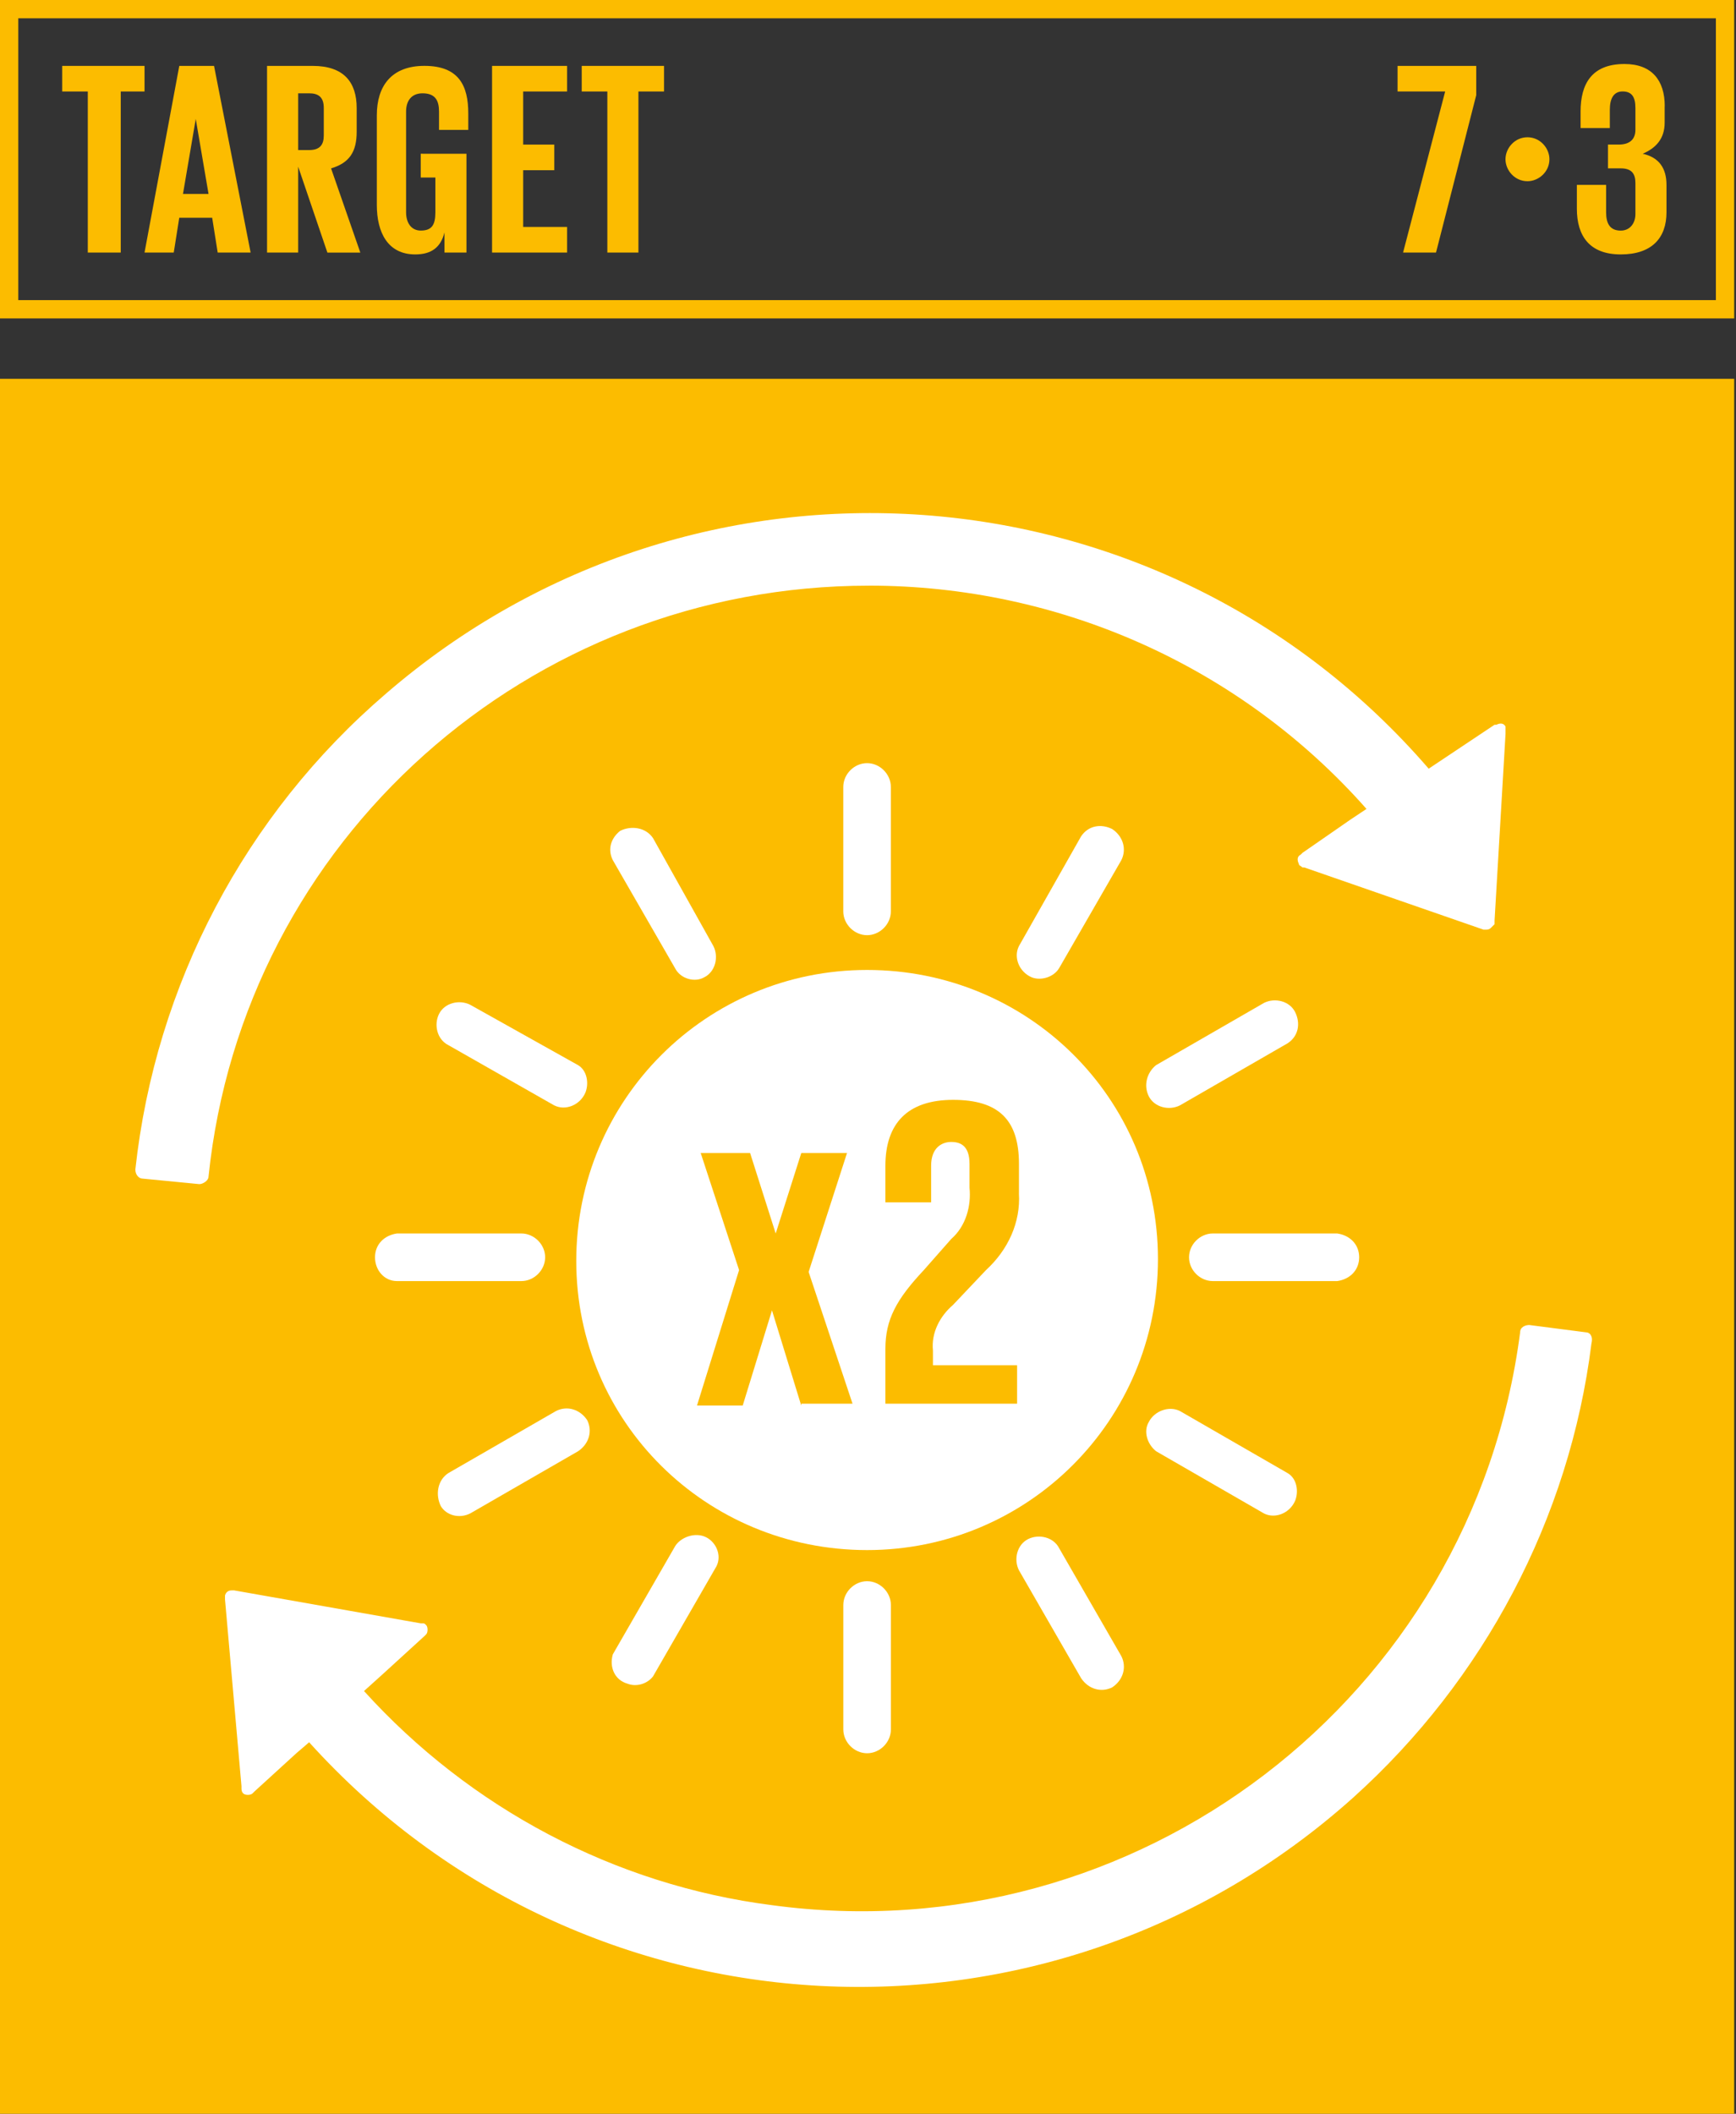 <?xml version="1.0" encoding="UTF-8"?><svg id="Capa_1" xmlns="http://www.w3.org/2000/svg" viewBox="0 0 467 568.37"><rect x="0" y="0" width="467" height="568.37" fill="#333333" stroke="none"/><defs><style>.cls-1{fill:#fff;}.cls-2{fill:#fcbc00;}</style></defs><path class="cls-2" d="M4.92,80.7H461.59V4.92H4.92V80.7Zm462.08,4.92H0V0H466.51V85.62h.49Z"/><polygon class="cls-2" points="16.73 17.72 38.88 17.72 38.88 24.6 32.48 24.6 32.48 67.91 23.62 67.91 23.62 24.6 16.73 24.6 16.73 17.72"/><path class="cls-2" d="M49.21,52.16h6.89l-3.44-20.18-3.44,20.18Zm-10.33,15.75l9.35-50.19h9.35l9.84,50.19h-8.86l-1.48-9.35h-8.86l-1.48,9.35h-7.87Z"/><path class="cls-2" d="M80.21,24.6v15.75h2.95c2.95,0,3.94-1.48,3.94-3.94v-7.38c0-2.95-1.48-3.94-3.94-3.94h-2.95v-.49Zm0,20.18v23.13h-8.37V17.72h12.3c8.37,0,11.81,4.43,11.81,11.32v6.4c0,5.41-1.97,8.37-6.89,9.84l7.87,22.64h-8.86l-7.87-23.13Z"/><path class="cls-2" d="M113.67,41.34h11.81v26.57h-5.91v-5.41c-.98,3.94-3.44,5.91-7.87,5.91-7.38,0-10.33-5.91-10.33-13.29V31c0-7.87,3.94-13.29,12.79-13.29,9.35,0,11.81,5.41,11.81,12.79v4.43h-7.87v-4.92c0-2.95-.98-4.92-4.43-4.92-2.95,0-4.43,1.97-4.43,4.92v27.07c0,2.95,1.48,4.92,3.94,4.92,2.95,0,3.94-1.48,3.94-4.92v-9.35h-3.94v-6.4h.49Z"/><polygon class="cls-2" points="132.37 17.72 152.55 17.72 152.55 24.6 140.74 24.6 140.74 38.88 149.11 38.88 149.11 45.77 140.74 45.77 140.74 61.02 152.55 61.02 152.55 67.91 132.37 67.91 132.37 17.72"/><polygon class="cls-2" points="156.49 17.72 178.63 17.72 178.63 24.6 171.74 24.6 171.74 67.91 163.38 67.91 163.38 24.6 156.49 24.6 156.49 17.72"/><polygon class="cls-2" points="375.96 17.72 397.12 17.72 397.12 25.59 386.3 67.91 377.44 67.91 388.76 24.6 375.96 24.6 375.96 17.72"/><path class="cls-2" d="M410.9,36.91c3.44,0,5.91,2.95,5.91,5.91,0,3.44-2.95,5.91-5.91,5.91-3.44,0-5.91-2.95-5.91-5.91s2.46-5.91,5.91-5.91"/><path class="cls-2" d="M447.81,28.54v4.43c0,4.43-2.46,6.89-5.91,8.37,4.43,.98,6.4,3.94,6.4,8.37v7.38c0,6.89-3.94,11.32-12.3,11.32s-11.81-4.92-11.81-12.3v-6.4h7.87v7.38c0,2.95,.98,4.92,3.94,4.92,2.46,0,3.94-1.97,3.94-4.43v-8.37c0-2.46-.98-3.94-3.94-3.94h-3.44v-6.4h2.95c2.95,0,4.43-1.48,4.43-3.94v-5.91c0-2.95-.98-4.43-3.44-4.43s-3.44,1.97-3.44,4.92v4.92h-7.87v-4.43c0-7.38,2.95-12.79,11.81-12.79,7.38,0,10.83,4.43,10.83,11.32"/><g><rect class="cls-2" x="0" y="101.86" width="466.51" height="466.51"/><path class="cls-1" d="M100.88,338.07c0,3.44,2.46,6.4,5.91,6.4h33.46c3.44,0,6.4-2.95,6.4-6.4s-2.95-6.4-6.4-6.4h-33.46c-3.44,.49-5.91,2.95-5.91,6.4"/><path class="cls-1" d="M365.63,338.07c0-3.44-2.46-5.91-5.91-6.4h-33.46c-3.44,0-6.4,2.95-6.4,6.4s2.95,6.4,6.4,6.4h33.46c3.44-.49,5.91-2.95,5.91-6.4"/><path class="cls-1" d="M239.65,245.06v-33.46c0-3.44-2.95-6.4-6.4-6.4s-6.4,2.95-6.4,6.4v33.46c0,3.44,2.95,6.4,6.4,6.4s6.4-2.95,6.4-6.4"/><path class="cls-1" d="M226.86,431.57v33.46c0,3.44,2.95,6.4,6.4,6.4s6.4-2.95,6.4-6.4v-33.46c0-3.44-2.95-6.4-6.4-6.4s-6.4,2.95-6.4,6.4"/><path class="cls-1" d="M149.11,297.23c2.95,1.48,6.89,0,8.37-3.44,.98-2.46,.49-5.91-1.97-7.38l-29.03-16.24c-2.95-1.48-6.89-.49-8.37,2.46-1.48,2.95-.49,6.89,2.46,8.37l28.54,16.24Z"/><path class="cls-1" d="M311.01,390.23l29.03,16.73c2.95,1.48,6.89,0,8.37-3.44,.98-2.46,.49-5.91-1.97-7.38l-29.03-16.73c-2.95-1.48-6.89,0-8.37,2.95-1.48,2.46-.49,5.91,1.97,7.87"/><path class="cls-1" d="M284.92,260.32l16.73-29.03c1.48-2.95,.49-6.4-2.46-8.37-2.95-1.48-6.4-.98-8.37,1.97l-16.73,29.53c-1.48,2.95,0,6.89,3.44,8.37,2.46,.98,5.91,0,7.38-2.46"/><path class="cls-1" d="M181.58,415.82l-16.73,29.03c-.98,3.44,.49,6.89,3.94,7.87,2.46,.98,5.41,0,6.89-1.97l16.73-29.03c1.97-2.95,.49-6.89-2.46-8.37-2.95-1.48-6.89,0-8.37,2.46"/><path class="cls-1" d="M189.46,262.78c2.95-1.48,3.94-5.41,2.46-8.37l-16.24-29.03c-1.97-2.95-5.91-3.44-8.86-1.97-2.46,1.97-3.44,4.92-1.97,7.87l16.73,29.03c1.48,2.95,5.41,3.94,7.87,2.46"/><path class="cls-1" d="M276.56,413.85c-2.95,1.48-3.94,5.41-2.46,8.37l16.73,29.03c1.97,2.95,5.41,3.94,8.37,2.46,2.95-1.97,3.94-5.41,2.46-8.37l-16.73-29.03c-1.48-2.95-5.41-3.94-8.37-2.46"/><path class="cls-1" d="M317.4,297.23l29.03-16.73c2.95-1.97,3.44-5.41,1.97-8.37-1.48-2.95-5.41-3.94-8.37-2.46l-29.03,16.73c-2.46,1.97-3.44,5.41-1.97,8.37,1.48,2.95,5.41,3.94,8.37,2.46"/><path class="cls-1" d="M126.47,406.96l29.03-16.73c2.95-1.97,3.94-5.41,2.46-8.37-1.97-2.95-5.41-3.94-8.37-2.46l-29.03,16.73c-2.95,1.97-3.44,5.91-1.97,8.86,1.48,2.46,4.92,3.44,7.87,1.97"/><path class="cls-1" d="M274.1,320.85c.49,7.87-2.95,15.25-8.86,20.67l-8.86,9.35c-3.44,2.95-5.91,7.38-5.41,12.3v3.94h22.64v10.33h-35.43v-14.76c0-7.87,2.95-13.29,10.33-21.16l7.38-8.37c3.94-3.44,5.41-8.86,4.92-13.78v-6.4c0-4.92-2.46-5.91-4.92-5.91s-5.41,1.48-5.41,6.4v9.84h-12.3v-9.84c0-11.32,5.91-17.72,18.21-17.72s17.72,5.41,17.72,17.22v7.87Zm-58.56,57.08l-7.87-25.59-7.87,25.59h-12.3l11.32-36.42-10.33-31.49h13.29l6.89,21.65,6.89-21.65h12.3l-10.33,31.99,11.81,35.43h-13.78v.49Zm17.72-117.12c-43.3,0-78.24,34.94-78.24,78.24s34.94,77.75,78.24,77.75,78.24-34.94,78.24-78.24-34.94-77.75-78.24-77.75"/><path class="cls-1" d="M426.65,358.25l-15.26-1.97c-.98,0-2.46,.49-2.46,1.97-12.79,98.42-103.34,167.31-201.27,154.03-42.32-5.41-81.2-26.08-109.74-57.58l4.92-4.43,11.32-10.33,.49-.49c.49-.49,.49-1.97,0-2.46s-.49-.49-.98-.49h-.49l-50.19-8.86h-.49c-.49,0-.98,0-1.48,.49-.49,.49-.49,.98-.49,.98v.98l4.43,50.19v.49c0,.49,0,.98,.49,1.48s1.97,.49,2.46,0l.49-.49,11.32-10.33,3.44-2.95c73.81,81.69,199.3,88.09,280.99,14.76,34.94-31.49,58.07-74.8,63.97-122.04,.49-1.97-.49-2.95-1.48-2.95"/><path class="cls-1" d="M233.75,157.47c51.18,0,99.9,21.65,133.85,60.04l-4.43,2.95-12.79,8.86-.49,.49c-.98,.49-.98,1.48-.49,2.46,0,.49,.49,.49,.98,.98h.49l48.23,16.73h.49c.49,0,.98,0,1.48-.49l.98-.98v-.98l2.95-50.19v-1.97c-.49-.98-1.48-.98-2.46-.49h-.49l-13.29,8.86-4.43,2.95c-71.85-83.16-197.33-92.02-280.5-20.18-37.89,32.48-62,78.24-67.42,127.95,0,1.48,.98,2.46,1.97,2.46l15.25,1.48c.98,0,2.46-.98,2.46-1.97,9.35-90.55,86.12-158.95,177.65-158.95"/></g></svg>